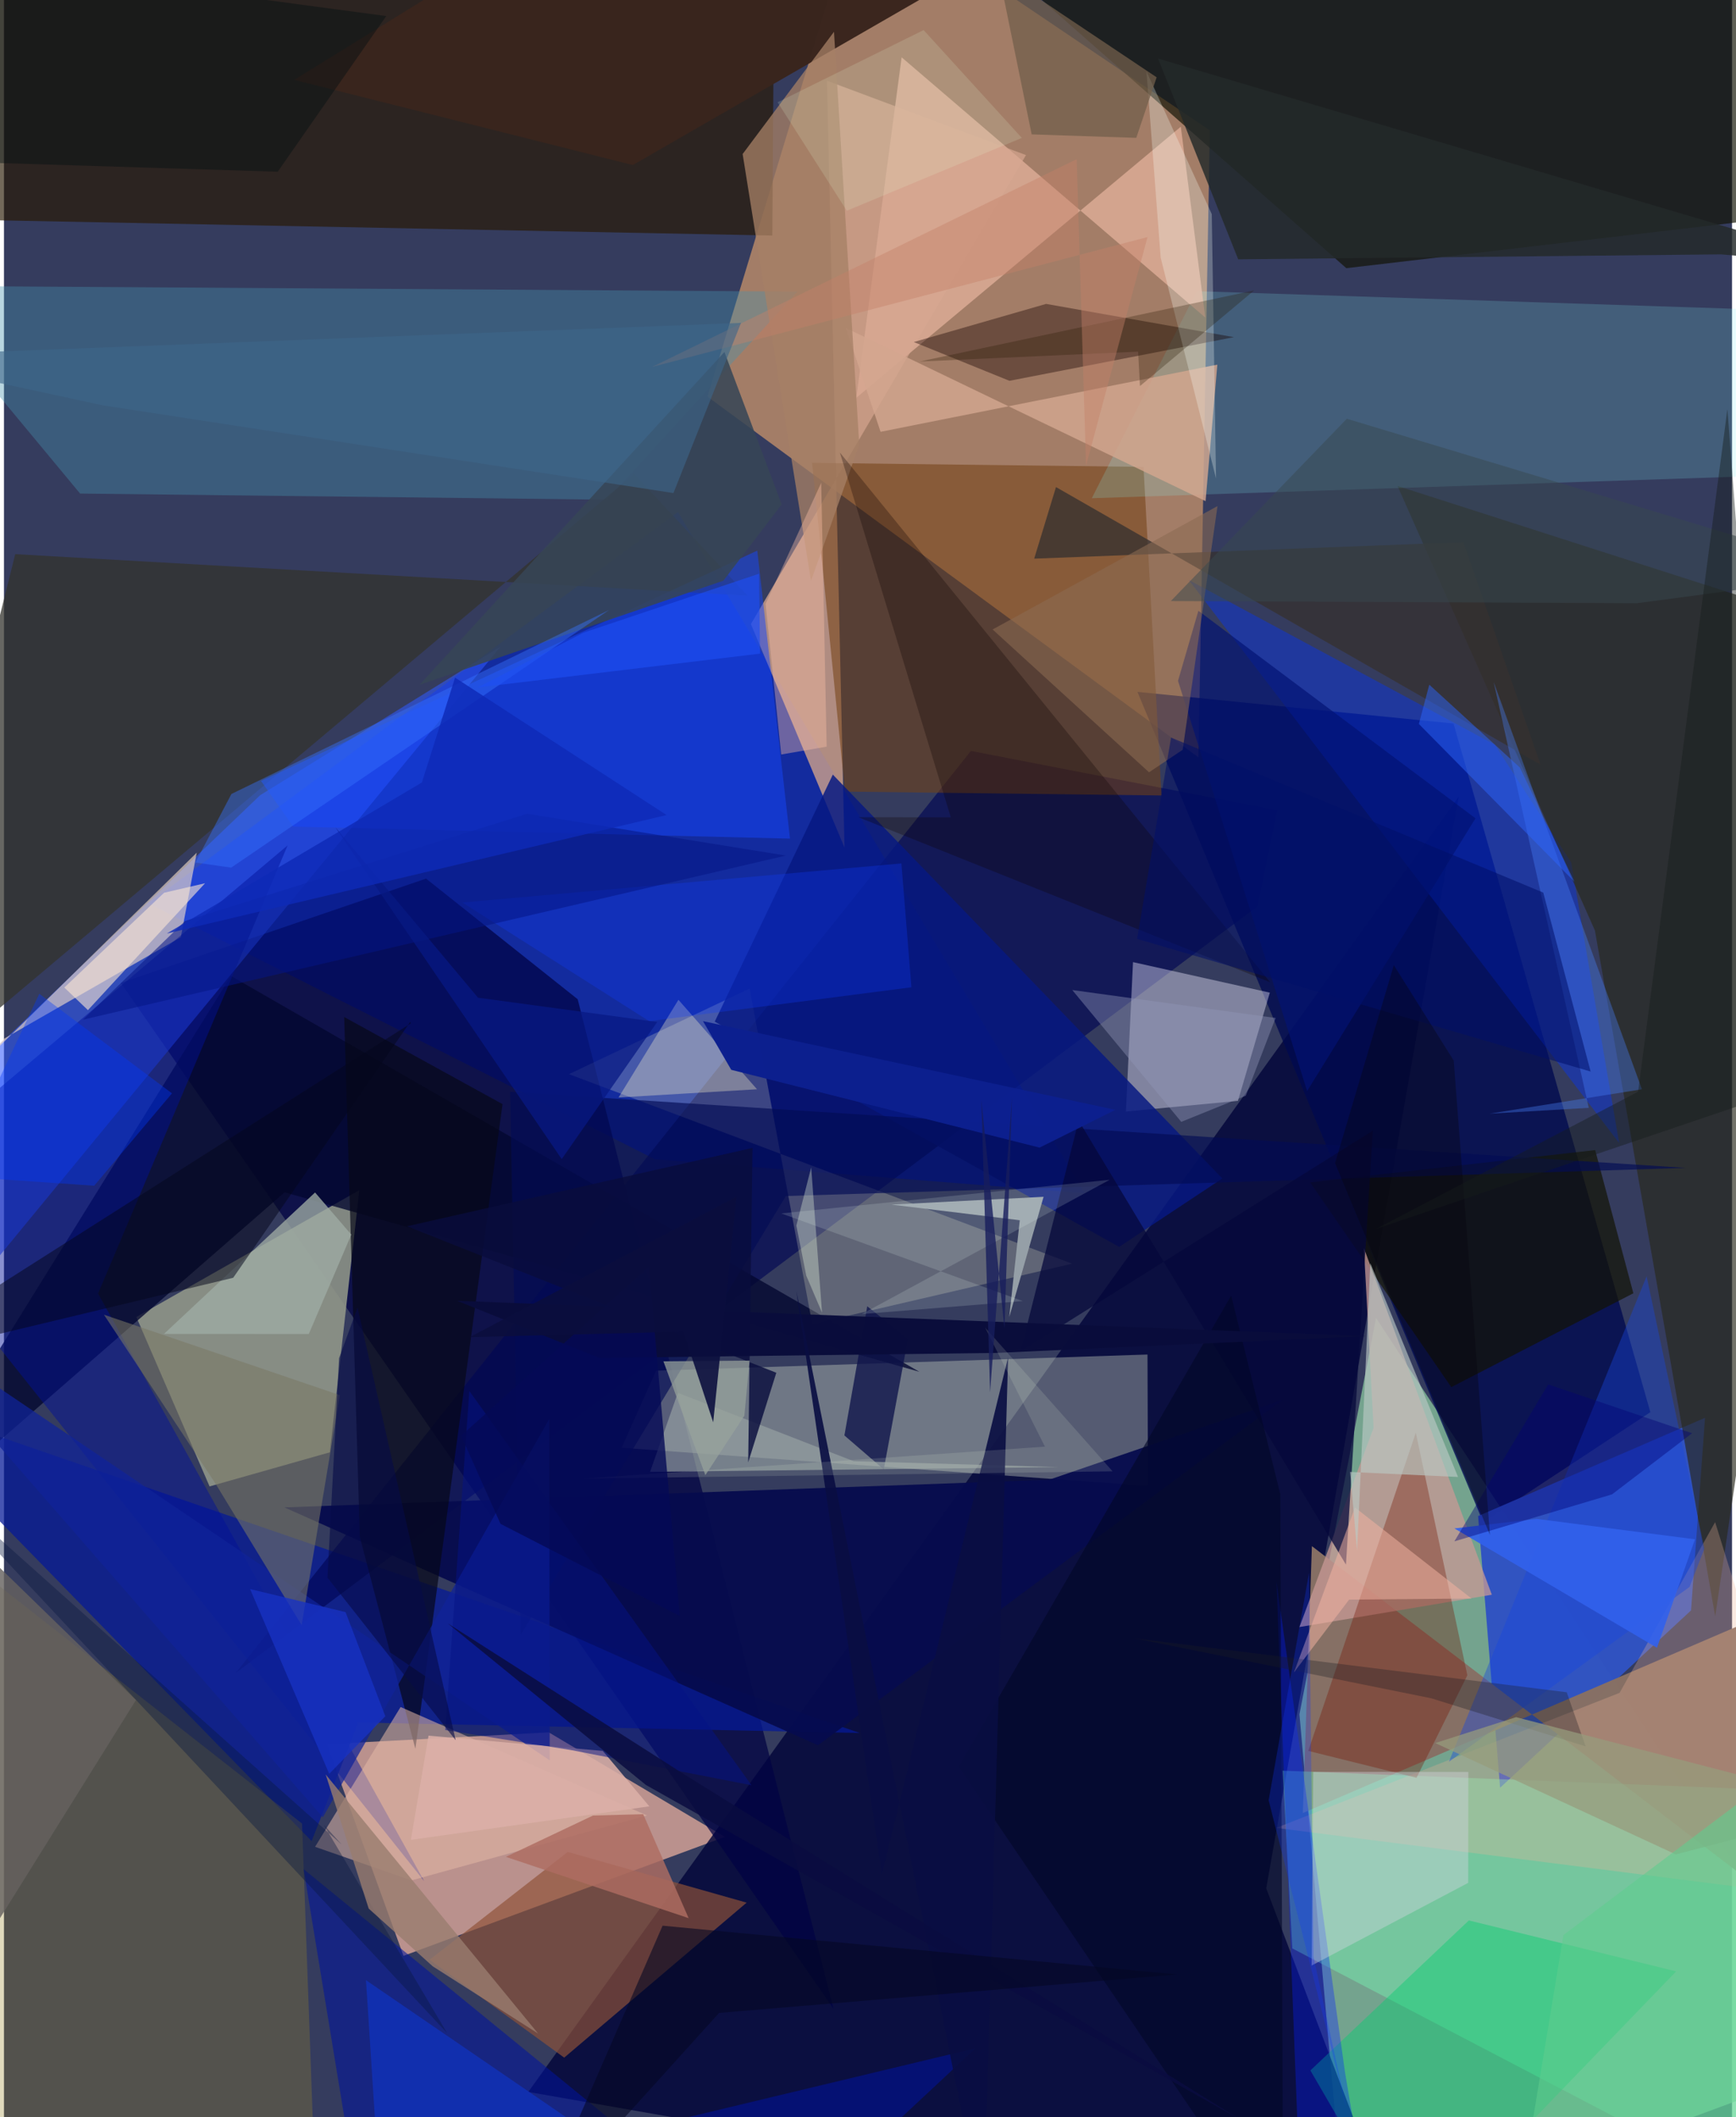 <svg xmlns="http://www.w3.org/2000/svg" width="228" height="278" viewBox="0 0 836 1024"><path fill="#353c5e" d="M0 0h836v1024H0z"/><path fill="#fbb16f" fill-opacity=".553" d="M583.367 63.05L414.066-51.207 340.318 191.84l237.543 174.494z"/><path fill="#93d5a6" fill-opacity=".671" d="M649.578 1086l-22.861-256.846 37.069-191.672L898 993.987z"/><path fill="#0825b4" fill-opacity=".737" d="M69.813 436.908l256.24-189.273 196.7 329.496-207.929-16.47z"/><path fill="#f1b4a0" fill-opacity=".706" d="M156.212 843.595l37.071 102.374 155.475-57.54-85.174-50.545z"/><path fill="#030639" fill-opacity=".824" d="M253.656 1011.788l450.145-626.563-93.15 528.108L676.26 1086z"/><path fill="#000243" fill-opacity=".722" d="M277.557 483.3l123.745 488.231L56.543 475.4l147.651-50.448z"/><path fill="#281801" fill-opacity=".647" d="M372.904-62H6.968L-62 105.4l433.718 8.527z"/><path fill="#959b8b" fill-opacity=".851" d="M171.918 575.654l-14.26 126.774-58.192 16.493-35.424-81.943z"/><path fill="#131405" fill-opacity=".678" d="M882.214 102.442L845.485-47.383l-392.833 3.812 196.742 173.279z"/><path fill="#00094f" fill-opacity=".788" d="M701.241 349.96l95.248 333.052-80.875 53.286-167.265-401.66z"/><path fill="#3052c2" fill-opacity=".984" d="M723.787 864.667l92.38-85.773 6.765-93.153-109.778 47.52z"/><path fill="#cea08a" fill-opacity=".8" d="M361.35 301.833l45.285 108.115-8.482-370.902 96.282 35.96z"/><path fill="#cbd7c5" fill-opacity=".384" d="M553.427 718.682l-254.622-18.45 16.678-37.294 237.727-7.8z"/><path fill="#2f59ff" fill-opacity=".557" d="M-36.348 537.864l10.109 98.807 266.598-324.054-116.376 71.969z"/><path fill="#877065" fill-opacity=".996" d="M885.618 941.264L898 761.084 628.367 876.897l4.383-129.078z"/><path fill="#051997" fill-opacity=".737" d="M414.06 838.194L-62 674.262 148.843 890.48l22.6-57.384z"/><path fill="#000654" fill-opacity=".635" d="M112.227 809.04l355.565-445.839 148.147 28.73-9.584 46.48z"/><path fill="#744114" fill-opacity=".557" d="M551.284 225.82l8.706 158.922-153.137-1.865-15.884-159.01z"/><path fill="#4693ad" fill-opacity=".376" d="M291.697 241.674l-254.856-2.95-83.42-100.518 430.457 2.834z"/><path fill="#0032fb" fill-opacity=".404" d="M573.176 280.51l148.043 79.676 36.95 56.92 23.22 135.738z"/><path fill="#efecfe" fill-opacity=".404" d="M542.771 537.604l3.43-72.26 66.191 14.765-15.424 52.344z"/><path fill="#28291c" fill-opacity=".655" d="M898 306.925l-70.146 474.882-58.199-331.762-95.496-215.018z"/><path fill="#f7dfc9" fill-opacity=".604" d="M93.253 412.414l-7.684 40.883L.21 502.275l-23.577 24.565z"/><path fill="#03072f" fill-opacity=".788" d="M109.81 472.031l333.022 191.44-307.087-86.78L-62 749.079z"/><path fill="#75feb9" fill-opacity=".392" d="M618.611 856.408l4.649 85.971L898 1086l-37.294-220.085z"/><path fill="#ffffd2" fill-opacity=".212" d="M273.349 519.523l87.364-41.37 30.315 162.25 125.756-29.198z"/><path fill="#060b4e" fill-opacity=".945" d="M618.627 677.013l-113.072 38.703-369.91 13.35L393.8 844.119z"/><path fill="#8f5238" fill-opacity=".675" d="M359.285 920.242l-86.508-24.523-66.851 52.138 65.1 47.354z"/><path fill="#32322d" fill-opacity=".741" d="M359.751 288.114L5.455 268.025-62 537.965l366.862-308.691z"/><path fill="#9b8427" fill-opacity=".302" d="M-62 720.247l206.211 161.739L151.588 1086H-62z"/><path fill="#83f9f4" fill-opacity=".184" d="M577.045 140.832l276.337 9.04L898 228.576l-371.728 12.4z"/><path fill="#1646fa" fill-opacity=".506" d="M364.437 266.31l-240.07 111.427 15.556 22.048 240.337 5.82z"/><path fill="#121200" fill-opacity=".675" d="M700.18 670.903l-68.286-99.037 137.883-15.61 18.485 69.248z"/><path fill="#d7a892" fill-opacity=".918" d="M569.327 61.286L412.357 192.39l21.91-164.674L581.17 153.595z"/><path fill="#061982" fill-opacity=".835" d="M343.85 494.145l195.649 108.914 49.911-33.07L400.98 374.65z"/><path fill="#c79995" fill-opacity=".753" d="M657.911 603.669l4.684 86.929-35.874 96.343 93.066-15.624z"/><path fill="#00129c" fill-opacity=".557" d="M367.908 1086l-222.95-181.963 25.992 158.322 299.113-71.717z"/><path fill="#00cf6d" fill-opacity=".412" d="M708.676 928.844l100.27 24.642L681.14 1086l-49.128-84.599z"/><path fill="#060817" fill-opacity=".694" d="M241.193 534.028l-76.591-42.123 7.56 251.462 26.866 102.465z"/><path fill="#001099" fill-opacity=".463" d="M137.233 408.882L45.547 625.656l157.72 284.154L-62 576.712z"/><path fill="#edb496" fill-opacity=".286" d="M781.602 818.769l-166.136 65.327 269.02 34.302-56.67-182.2z"/><path fill="#170400" fill-opacity=".392" d="M486.422 184.179l108.604-21.11-90.873-16.077-63.999 18.436z"/><path fill="#e3b7a4" fill-opacity=".541" d="M150.507 893.246l46.565 16.245 114.048-31.41-119.233-52.465z"/><path fill="#761200" fill-opacity=".345" d="M683.019 692.935l-52.03 153.915 52.386 13.008 24.574-49.595z"/><path fill="#071fff" fill-opacity=".341" d="M615.62 765.001l33.14 237.298L662.82 1086l-34.833-.847z"/><path fill="#0e124a" fill-opacity=".776" d="M437.329 647.572l-19.692-15.77-11.054 62.474 19.044 16.418z"/><path fill="#39251d" fill-opacity=".984" d="M140.414 38.631L303.344-62 451.08-4.784 304.233 79.831z"/><path fill="#96a0a8" fill-opacity=".996" d="M429.35 582.616l73.584-3.761-16.599 58.125 5.093-46.788z"/><path fill="#fff8cd" fill-opacity=".333" d="M326.293 483.566l-28.97 47.248 66.97-3.975 1.753 1.987z"/><path fill="#d3a68f" fill-opacity=".82" d="M587 176.36l-5.69 66.024-174.063-83.778 16.833 50.25z"/><path fill="#021273" fill-opacity=".675" d="M567.976 329.307l9.849-33.895 134.061 100.376-81.446 131.936z"/><path fill="#030b55" fill-opacity=".655" d="M250.015 790.646l-5.162-262.555 568.818 36.77-435.425 13.622z"/><path fill="#36312f" fill-opacity=".769" d="M706.022 262.227l-207.627 7.975 10.55-34.622 234.394 134.268z"/><path fill="#99a4a4" fill-opacity=".655" d="M312.57 711.891l13.44-38.24 85.055 33.081 99.011 2.85z"/><path fill="#05083a" fill-opacity=".741" d="M662.215 546.855L491.731 653.718 519.9 541.963l129.32 214.774z"/><path fill="#a68065" fill-opacity=".761" d="M413.77 215.073l-23.346 65.954-33.07-206.532 44.19-59.114z"/><path fill="#102299" fill-opacity=".733" d="M-62 630.932l326.033 220.502-.242-165.133-109.535 192.673z"/><path fill="#d4d6e2" fill-opacity=".4" d="M632.606 950.657l.79-93.664 75.029.05-.065 53.623z"/><path fill="#7a7765" fill-opacity=".561" d="M102.432 717.721l-54.054-81.839 114.107 38.902-18.463 111.257z"/><path fill="#364556" fill-opacity=".867" d="M348.538 170.238l-147.492 160.98 146.976-50.351 28.21-36.88z"/><path fill="#1747e0" fill-opacity=".4" d="M794.672 617.277l-95.66 234.856 116.456-84.62 7.15-18.45z"/><path fill="#487ffb" fill-opacity=".373" d="M720.658 329.813l46.028 206.006-48.03 2.827 73.75-11.802z"/><path fill="#103dfd" fill-opacity=".286" d="M221.753 436.5l90.377 57.402L439 477.509l-4.839-59.89z"/><path fill="#0d0000" fill-opacity=".282" d="M458.055 395.324l-53.658-176.446 208.167 256.208-199.246-79.827z"/><path fill="#9eaca4" fill-opacity=".776" d="M147.477 645.214l-70.087-.038 73.116-68.42 17.525 20.376z"/><path fill="#f7fff7" fill-opacity=".275" d="M584.309 103.568l2.05 127.835-26.775-106.804-6.864-90.068z"/><path fill="#f4b3a2" fill-opacity=".514" d="M650.76 773.668l-26.683 35.183 29.524-79.726 56.36 44.03z"/><path fill="#030728" fill-opacity=".62" d="M617.451 722.644l-23.755-96.017-131.858 227.81 157.036 231.491z"/><path fill="#0a0d3b" fill-opacity=".984" d="M480.028 654.356l178.849-8.112-439.731-17.098 68.93 27.627z"/><path fill="#8c6a52" fill-opacity=".576" d="M553.958 373.534l-75.687-69.08 108.804-59.678-16.832 117.85z"/><path fill="#1034c4" fill-opacity=".678" d="M307.03 1048.041l-131.888-90.287 6.462 99.962-6.54 4.261z"/><path fill="#bbc9c4" fill-opacity=".643" d="M661.01 610.947l42.43 103.41-52.191-2.422 3.34 38.084z"/><path fill="#dbb0a8" fill-opacity=".871" d="M289.692 846.84l-84.294-7.355-8.527 50.37 115.35-16.183z"/><path fill="#242a2a" fill-opacity=".827" d="M558.32 28.312l38.773 97.114 233.599-2.393 67.308 5.89z"/><path fill="#090e42" fill-opacity=".91" d="M485.781 656.464l-11.813 418.103-90.637-450.186 41.388 282.34z"/><path fill="#05071c" fill-opacity=".514" d="M196.843 494.96l-.298-.702-85.643 123.757L-62 659.505z"/><path fill="#fcc1a7" fill-opacity=".384" d="M376.01 364.93l21.987-3.805-2.632-127.6-26.92 58.532z"/><path fill="#0039fb" fill-opacity=".376" d="M-24.374 568.821l41.47-88.172 64.181 48.165-37.612 44.673z"/><path fill="#2d67ff" fill-opacity=".482" d="M733.329 371.197l26.404 55.242-75.243-76.29 5.044-18.987z"/><path fill="#081840" fill-opacity=".396" d="M163.38 892.134l-8.639-9.533 59.605 100.668L-43.61 707.12z"/><path fill="#725f4b" fill-opacity=".741" d="M481.096-13.775l16.08 78.778 50.613 1.675 9.848-29.288z"/><path fill="#3772ff" fill-opacity=".431" d="M110.048 384.013l182.628-88.937-182.74 124.561-17.305-2.456z"/><path fill="#3261ec" fill-opacity=".91" d="M799.682 796.973l18.39-52.47-76.63-9.881-39.757 4.622z"/><path fill="#051685" fill-opacity=".537" d="M87.627 445.445L38.276 493.17l339.963-79.356-125.146-20.23z"/><path fill="#051285" fill-opacity=".506" d="M274.465 846.463l87.177 17.001L225.135 672.75l-11.641 164.026z"/><path fill="#997c6f" fill-opacity=".796" d="M258.388 983.544L155.636 858.243l20.815 64.87 30.962 27.911z"/><path fill="#090d3c" fill-opacity=".816" d="M195 593.103l167.132-37.91-2.097 152.092 13.606-43.322z"/><path fill="#030f11" fill-opacity=".424" d="M184.944 7.766l-52.502 75.29L-62 76.996V-25.315z"/><path fill="#e6f2d5" fill-opacity=".141" d="M503.606 699.696L474.66 642.11l61.653 69.52-255.93 3.502z"/><path fill="#1732c3" fill-opacity=".784" d="M165.25 779.727l19.241 50.35-27.14 27.873-38.277-89.376z"/><path fill="#1d1d22" fill-opacity=".325" d="M765.177 844.648l-74.779-23.267-143.646-29.028 209.273 26.143z"/><path fill="#010f69" fill-opacity=".549" d="M548.187 454.113l219.4 64.146-22.918-86.536-180.056-74.986z"/><path fill="#ae6c61" fill-opacity=".824" d="M284.948 878.118l24.295-.648 21.988 50.274-88.42-29.654z"/><path fill="#e5f8f5" fill-opacity=".157" d="M534.909 570.627L415.04 635.555l77.83-6.276-116.818-42.389z"/><path fill="#040a56" fill-opacity=".796" d="M240.221 737.035l-19.036-42.628 90.844-81.742 14.934 168.96z"/><path fill="#969b7d" fill-opacity=".733" d="M692.424 843.052l116.362 53.86L898 873.661l-166.474-43.129z"/><path fill="#071983" fill-opacity=".733" d="M316.03 494.301l-46.208 66.325-109.486-160.502 69.005 82.435z"/><path fill="#fae6d4" fill-opacity=".604" d="M29.204 477.638l11.415 10.93 56.666-61.372-19.811 4.596z"/><path fill="#000273" fill-opacity=".4" d="M701.674 745.49l45.386-75.9 69.605 23.618-38.717 29.563z"/><path fill="#0a0c40" fill-opacity=".851" d="M310.561 863.323l-95.816-78.112 115.538 73.732 267.892 166.28z"/><path fill="#050823" fill-opacity=".584" d="M345.963 973.574L567.5 954.97l-248.876-23.58-60.863 139.79z"/><path fill="#e2f8d7" fill-opacity=".165" d="M374.263 49.461l70.644-34.905 47.5 52.145-84.666 35.22z"/><path fill="#0c208f" fill-opacity=".996" d="M338.176 493.89l199.477 42.906L501 555.06l-149.168-37.63z"/><path fill="#eeffe2" fill-opacity=".333" d="M390.513 564.59l-7.174 28.203 4.777 24.173 7.645 17.923z"/><path fill="#261700" fill-opacity=".278" d="M548.667 170.078L443 174.856l161.803-34.39-55.234 46.256z"/><path fill="#1e4ff2" fill-opacity=".655" d="M280.264 306.041l85.018-28.55.502 38.648-136.58 16.358z"/><path fill="#1137fa" fill-opacity=".275" d="M649.48 1019.864l-37.66-149.153 19.574-110.13 2.085 185.793z"/><path fill="#c57f68" fill-opacity=".424" d="M518.953 76.988l4.53 148.27 29.741-110.601-239.642 62.802z"/><path fill="#0e2ab7" fill-opacity=".82" d="M202.188 378.46l16.04-50.726 102.32 66.462-241.73 57.307z"/><path fill="#5ecc8e" fill-opacity=".573" d="M898 827.664V1086H729.602l24.837-150.092z"/><path fill="#9095b6" fill-opacity=".416" d="M569.55 542.603l31.204-12.64 14.444-37.6-98.386-13.521z"/><path fill="#38484e" fill-opacity=".486" d="M898 277.38l-248.358-74.85-85.128 88.165 225.393 1.068z"/><path fill="#98a39c" fill-opacity=".725" d="M360.716 658.068l-41.69.353 20.297 55.053 18.856-28.72z"/><path fill="#060b47" fill-opacity=".604" d="M218.53 841.681l-47.485-209.238-8.926 24.463-5.616 106.16z"/><path fill="#0b0e3d" fill-opacity=".886" d="M225.267 646.748l103.393-2.7 14.447 43.872 11.296-109.115z"/><path fill="#171e5c" fill-opacity=".796" d="M484.012 642.586l-11.164-110.539 4.223 141.358 10.606-142.834z"/><path fill="#3d668a" fill-opacity=".612" d="M47.606 196.014l276.276 42.463 32.677-82.286L-62 172.294z"/><path fill="#65615f" fill-opacity=".812" d="M-11.67 748.858l-30.833-4.383L-62 1024.084 63.838 822.289z"/><path fill="#06030e" fill-opacity=".349" d="M643.945 562.614l28.42-95.812 28.996 46.182 17.507 229.389z"/><path fill="#151c1b" fill-opacity=".427" d="M790.554 528.01L663.87 594.338l195.132-66.156-25.255-330.255z"/></svg>